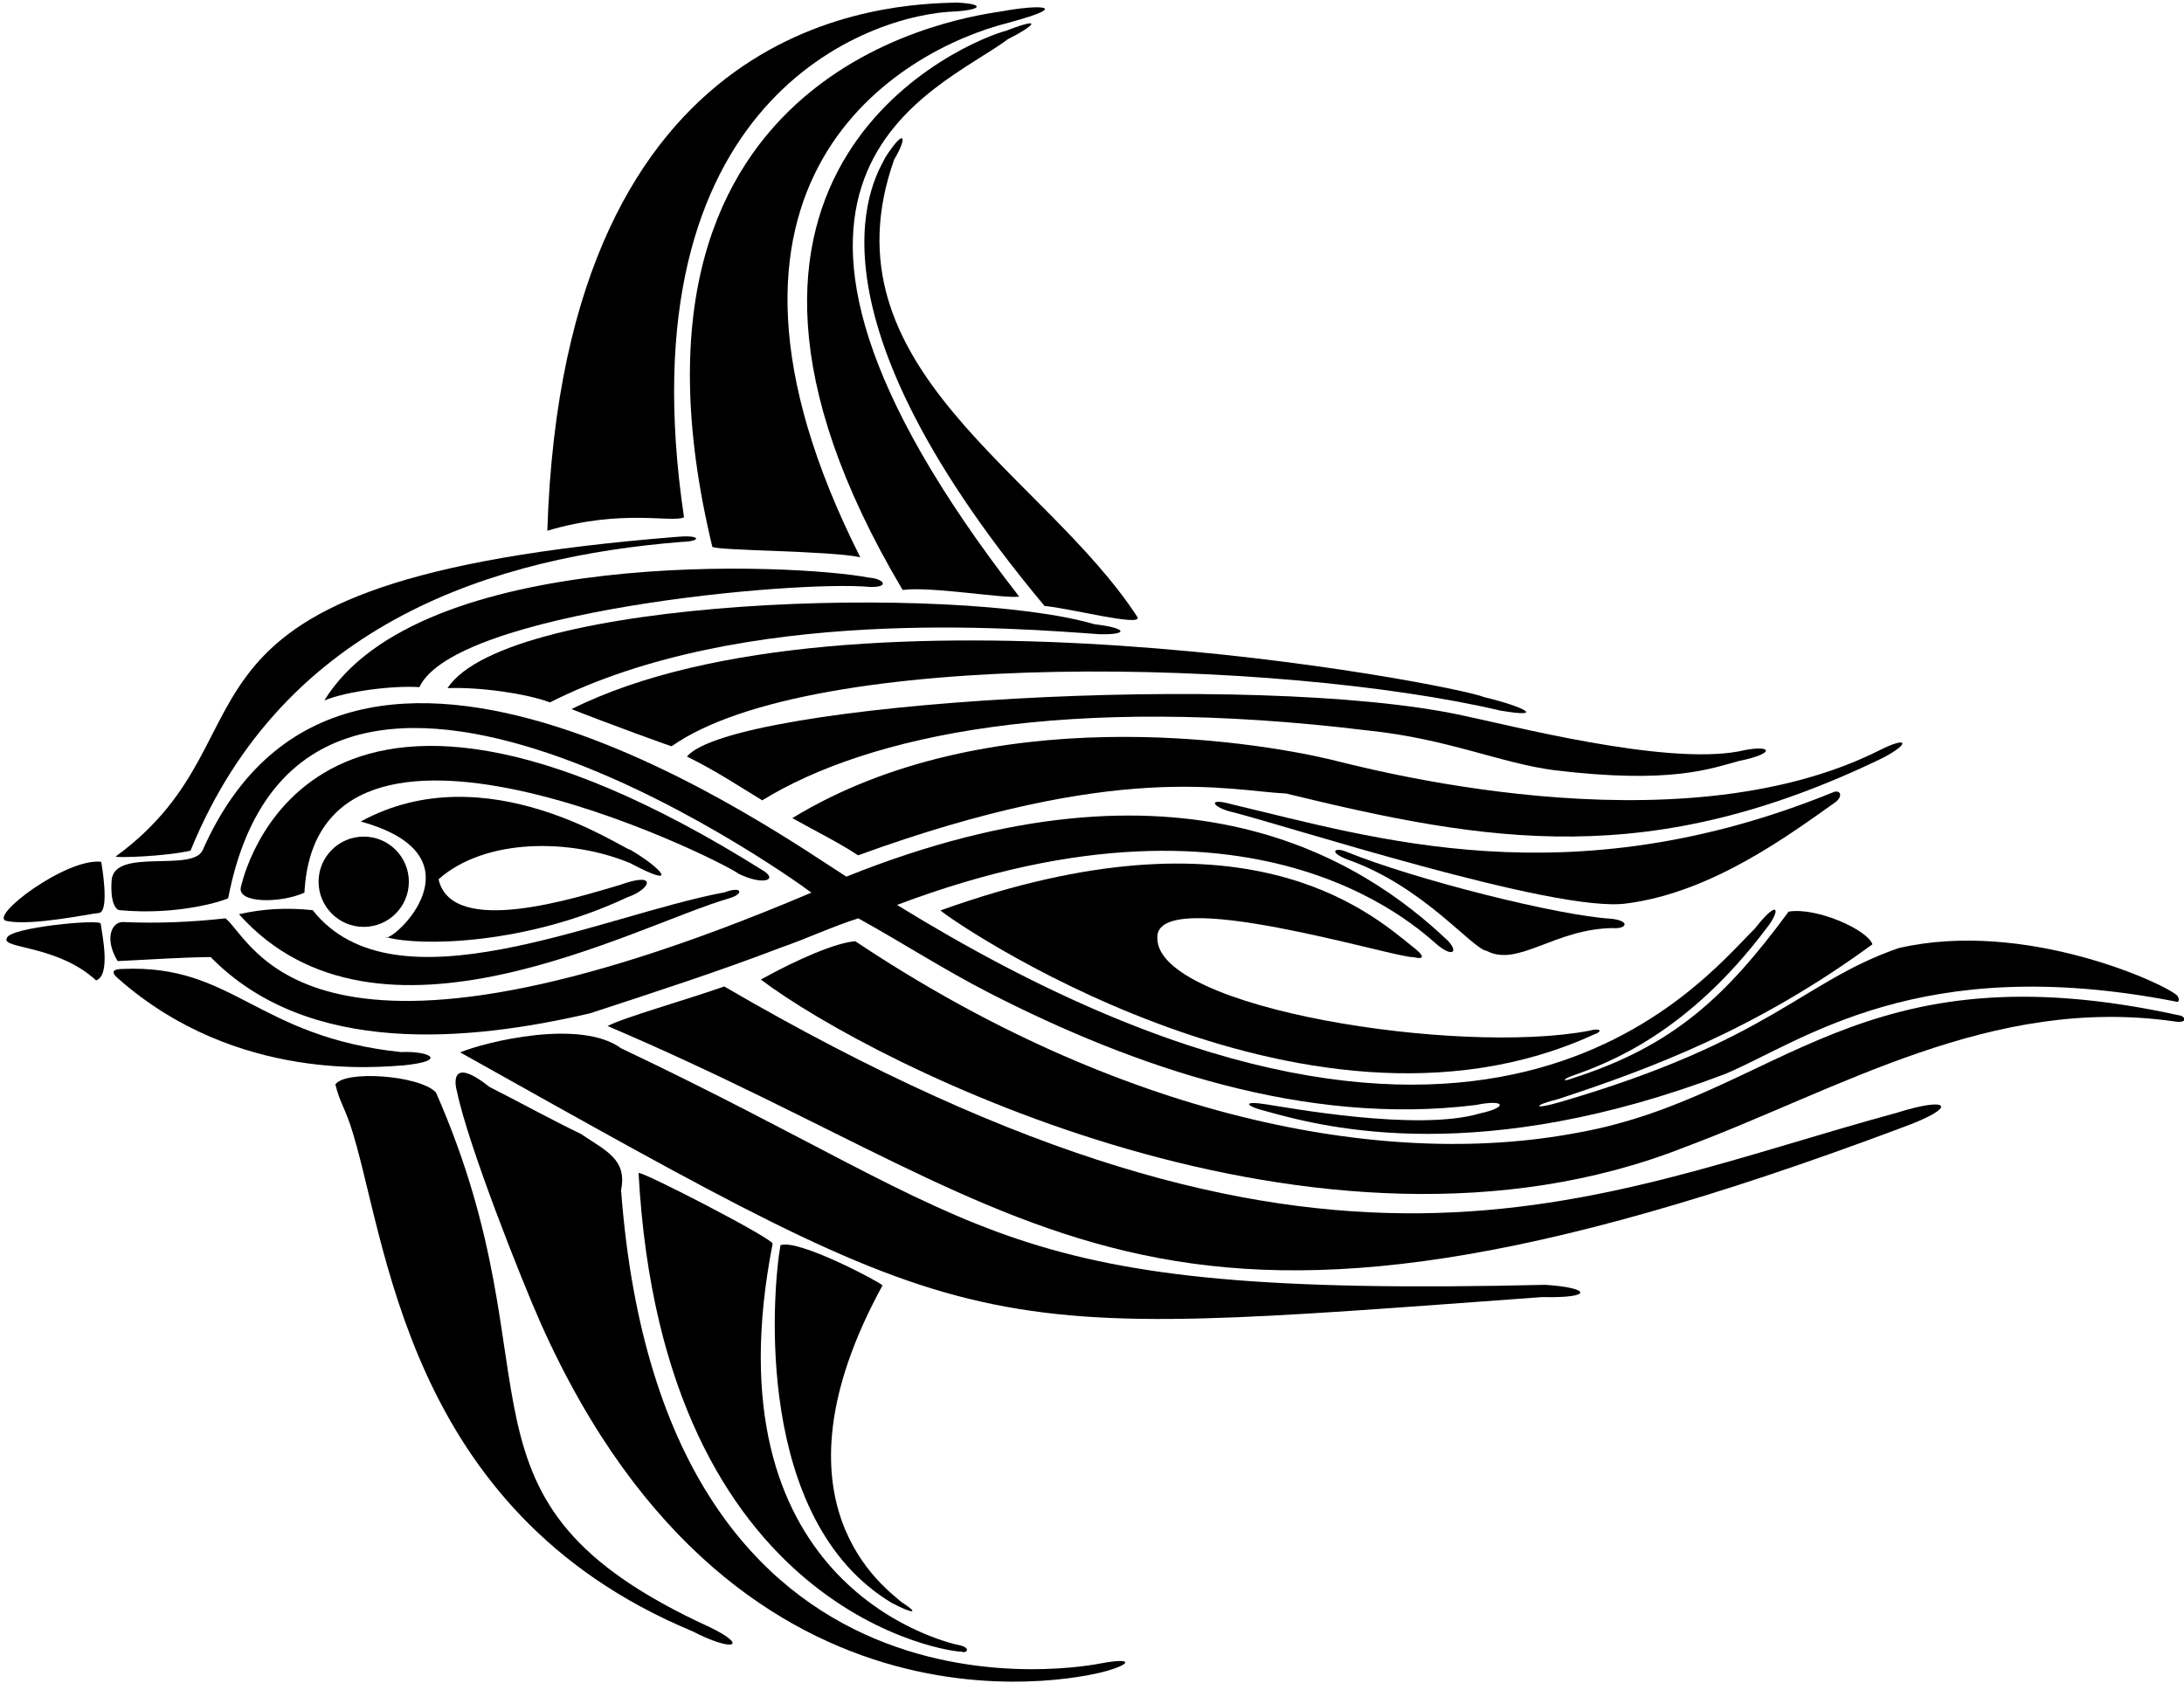 <?xml version="1.0" encoding="UTF-8"?>
<svg xmlns="http://www.w3.org/2000/svg" xmlns:xlink="http://www.w3.org/1999/xlink" width="532pt" height="410pt" viewBox="0 0 532 410" version="1.1">
<g id="surface1">
<path style=" stroke:none;fill-rule:nonzero;fill:rgb(0%,0%,0%);fill-opacity:1;" d="M 1.672 228.578 C 0.098 231.191 13.945 230.18 23.41 238.875 C 26.941 237.703 25.004 228.23 24.531 225.039 C 24.473 223.887 2.125 225.949 1.672 228.578 "/>
<path style=" stroke:none;fill-rule:nonzero;fill:rgb(0%,0%,0%);fill-opacity:1;" d="M 54.941 223.754 C 46.434 224.691 38.523 225.023 30.086 224.66 C 27.215 224.496 25.324 228.664 28.652 234.172 C 37.051 233.781 43.691 233.277 51.312 233.188 C 75.082 257.5 114.27 253.781 143.754 246.887 C 159.27 241.805 175.234 236.633 190.113 230.918 C 196.191 228.832 202.992 225.656 209.074 223.754 C 220.051 229.828 229.938 236.27 241.098 241.988 C 276.223 259.98 317.988 274.41 359.508 269.234 C 366.586 267.77 367.562 269.746 360.488 271.289 C 345.316 275.816 313.035 269.746 308.684 269.113 C 302.551 268.09 303 269.441 308.859 270.875 C 323.504 274.961 360.816 284.254 420.305 261.648 C 439.176 253.664 467.422 231.871 529.762 243.984 C 530.879 244.41 530.984 243.582 530.398 242.621 C 527.855 239.898 493.387 223.844 462.473 231.012 C 438.734 239.234 431.5 253.523 379.887 268.559 C 373.359 270.449 373.234 269.371 379.621 267.773 C 401.684 260.504 427.566 250.977 456.098 230.086 C 455.062 226.668 442.605 220.965 435.688 222.121 C 420.398 242.887 407.57 254.914 382.879 262.781 C 380.684 263.652 380.48 263.008 383.008 262.117 C 392.137 258.895 411.188 251.578 430.219 226.277 C 433.773 221.879 433.457 218.574 427.465 226.254 C 414.445 238.977 361.098 308.355 218.508 220.488 C 308.836 186.352 348.164 229.082 350.621 230.605 C 353.812 233.055 355.223 231.988 352.77 229.285 C 331.906 209.402 287.633 180.898 206.172 213.594 C 191.473 204.43 84.707 127.438 49.406 207.059 C 47.062 212.703 27.676 206.355 27.18 214.59 C 26.777 221.312 28.926 221.77 29.086 221.758 C 43.527 223.121 54.668 219.398 55.578 218.855 C 72.883 129.078 190.746 212.23 197.641 217.492 C 74.945 269.629 61.895 229.391 54.941 223.754 "/>
<path style=" stroke:none;fill-rule:nonzero;fill:rgb(0%,0%,0%);fill-opacity:1;" d="M 46.414 207.262 C 69.32 151.004 121.445 135.656 165.793 132.055 C 165.906 132.047 166.016 132.035 166.129 132.027 C 170.805 131.91 170.824 130.352 165.492 130.758 C 165.348 130.77 165.203 130.781 165.062 130.789 C 30.586 141.52 70.652 177.641 28.18 208.691 C 28.18 209.055 40.172 208.699 46.414 207.262 "/>
<path style=" stroke:none;fill-rule:nonzero;fill:rgb(0%,0%,0%);fill-opacity:1;" d="M 98.285 259.578 C 109.406 258.457 104.516 256.008 97.672 256.34 C 62.426 252.621 56.922 234.848 29.812 236.09 C 27.66 236.098 26.773 236.75 28.816 238.449 C 57.695 263.957 92.828 259.906 98.285 259.578 "/>
<path style=" stroke:none;fill-rule:nonzero;fill:rgb(0%,0%,0%);fill-opacity:1;" d="M 186.211 212.32 C 74.242 141.898 59.008 215.02 58.734 215.926 C 57.332 220.141 68.25 220.172 74.156 217.492 C 77.109 161.066 174.418 208.875 180.043 212.957 C 185.668 215.668 189.414 214.523 186.211 212.32 "/>
<path style=" stroke:none;fill-rule:nonzero;fill:rgb(0%,0%,0%);fill-opacity:1;" d="M 177.688 218.852 C 181.242 217.824 180.859 215.793 176.504 217.414 C 146.133 223.09 96.172 247.125 76.168 221.758 C 69.82 221.121 64.195 221.395 58.207 222.754 C 92.023 260.535 154.492 225.535 177.688 218.852 "/>
<path style=" stroke:none;fill-rule:nonzero;fill:rgb(0%,0%,0%);fill-opacity:1;" d="M 79 170.668 C 84.668 168.332 96 167 102.152 167.426 C 110.84 148.91 193.922 141.289 211.977 143.012 C 216.875 143.121 215.254 140.984 211.703 140.746 C 193.832 137.297 102.227 132.93 79 170.668 "/>
<path style=" stroke:none;fill-rule:nonzero;fill:rgb(0%,0%,0%);fill-opacity:1;" d="M 172.863 396.449 C 105.668 365.668 137.055 336.32 106.184 266.156 C 102.102 261.934 83.867 260.715 81.691 264.254 C 82.754 268.398 83.672 269.34 85.293 273.973 C 94.281 300.855 97.992 368.02 168.598 397.426 C 178.855 402.707 182.414 401.039 172.863 396.449 "/>
<path style=" stroke:none;fill-rule:nonzero;fill:rgb(0%,0%,0%);fill-opacity:1;" d="M 94.328 228.391 C 94.176 228.348 94.016 228.309 93.879 228.262 C 93.93 228.406 94.09 228.445 94.328 228.391 "/>
<path style=" stroke:none;fill-rule:nonzero;fill:rgb(0%,0%,0%);fill-opacity:1;" d="M 153.555 210.324 C 165.82 216.859 161.195 211.52 153.555 207.059 C 151.801 206.957 118.496 183.422 87.871 200.164 C 117.012 208.211 97.684 227.633 94.328 228.391 C 102.203 230.574 128.082 230.312 152.891 218.586 C 158.418 216.746 160.508 212.133 150.891 215.656 C 140.82 218.559 110.051 228.633 106.832 214.227 C 118.172 204.156 139.039 204.246 153.555 210.324 "/>
<path style=" stroke:none;fill-rule:nonzero;fill:rgb(0%,0%,0%);fill-opacity:1;" d="M 133.957 171.137 C 181.031 147.395 247.711 153.105 267.871 154.531 C 274.973 154.672 274.652 153.039 266.59 152.094 C 233.145 142.305 123.668 145.332 109 167.668 C 116.668 167.332 128.332 169 133.957 171.137 "/>
<path style=" stroke:none;fill-rule:nonzero;fill:rgb(0%,0%,0%);fill-opacity:1;" d="M 268.113 405.293 C 266.957 405.488 161.617 427.535 151.285 289.977 C 152.828 282.445 147.562 280.395 141.488 276.277 C 134.504 272.922 126.43 268.477 119.262 264.848 C 109.332 257 110.879 264.547 111.332 266 C 114 279 127.141 312.168 131.754 322.504 C 180.352 431.367 267.477 407.66 268.754 407.355 C 275.664 405.523 276.324 403.75 268.113 405.293 "/>
<path style=" stroke:none;fill-rule:nonzero;fill:rgb(0%,0%,0%);fill-opacity:1;" d="M 376.414 313.051 C 241.402 316.246 244 299.426 151.285 255.414 C 141.395 248.156 118.34 253.844 112.082 256.41 C 241.191 328.66 233.93 326.359 375.652 316.035 C 388.348 316.332 387.492 313.754 376.414 313.051 "/>
<path style=" stroke:none;fill-rule:nonzero;fill:rgb(0%,0%,0%);fill-opacity:1;" d="M 166.617 126.047 C 151.48 24.234 211.641 3.309 232.996 2.777 C 239.703 2.246 239.473 0.902 232.887 0.621 C 217.551 1.109 137.348 2.469 133.324 129.312 C 151.609 123.883 163.566 127.453 166.617 126.047 "/>
<path style=" stroke:none;fill-rule:nonzero;fill:rgb(0%,0%,0%);fill-opacity:1;" d="M 139.219 172.77 C 147.332 176 164.855 182.422 163.637 181.797 C 198.02 157.648 311.926 160.582 365.473 173.133 C 376.719 175.051 371.254 172.188 361.57 169.867 C 353.406 166.535 207.402 138.805 139.219 172.77 "/>
<path style=" stroke:none;fill-rule:nonzero;fill:rgb(0%,0%,0%);fill-opacity:1;" d="M 462.164 271.094 C 386.414 291.688 323.637 326.137 176.414 240.355 C 167 243.668 151.668 248 148 250 C 258.133 296.812 280.059 343.543 463.262 274.758 C 477.43 269.609 474.871 267.066 462.164 271.094 "/>
<path style=" stroke:none;fill-rule:nonzero;fill:rgb(0%,0%,0%);fill-opacity:1;" d="M 155.547 285.805 C 161.438 394.102 232.469 402.652 234.145 402.418 C 235.652 402.945 236.367 401.539 234.066 400.949 C 227.656 399.668 172.188 384.738 188.207 303.039 C 188.297 301.77 156.273 285.258 155.547 285.805 "/>
<path style=" stroke:none;fill-rule:nonzero;fill:rgb(0%,0%,0%);fill-opacity:1;" d="M 167.332 184.332 C 174.352 187.77 179.738 191.41 185.668 195 C 211.648 179.043 259.668 169 333.332 178 C 352.668 180 365.668 186 378.668 187.668 C 407.16 191.113 416.746 187.234 423.609 185.41 C 433.242 183.445 431.441 181.199 423.48 183.09 C 405.133 186.465 367.668 176.664 356.332 174.332 C 305.668 163.332 178.352 171.105 167.332 184.332 "/>
<path style=" stroke:none;fill-rule:nonzero;fill:rgb(0%,0%,0%);fill-opacity:1;" d="M 173.512 133.215 C 174.402 134.191 201.68 134.137 209.551 135.766 C 163.203 43.938 219.418 12.168 245.648 5.539 C 261.871 1.172 252.527 1.16 244.195 2.734 C 238.184 3.797 144.836 14.027 173.512 133.215 "/>
<path style=" stroke:none;fill-rule:nonzero;fill:rgb(0%,0%,0%);fill-opacity:1;" d="M 531.395 247.52 C 452.191 229.902 433.617 267.223 384.16 276.008 C 336.352 285.078 272.105 271.902 208.332 229.332 C 203.668 229.668 194.332 233.668 185.332 238.668 C 212.723 259.352 321.441 314.582 410.285 279.547 C 448.023 265.484 485.039 242.441 529.762 248.883 C 532.109 249.297 532.781 248.328 531.395 247.52 "/>
<path style=" stroke:none;fill-rule:nonzero;fill:rgb(0%,0%,0%);fill-opacity:1;" d="M 190.113 303.402 C 188.117 314.742 183.559 370.355 217.238 390.566 C 222.824 393.48 223.969 393.105 219.504 390.293 C 216.328 387.301 185.746 366.621 214.969 313.199 C 214.695 312.566 194.469 301.77 190.113 303.402 "/>
<path style=" stroke:none;fill-rule:nonzero;fill:rgb(0%,0%,0%);fill-opacity:1;" d="M 323.746 184.969 C 304.828 180.539 240.684 170.27 193 199.332 C 198.332 202.332 204.039 205.121 209.02 208.395 C 272.719 185.25 299.285 192.699 313.258 193.336 C 362.613 205.363 401.879 212.145 458.613 184.676 C 465.551 181.035 464.668 179.332 457.809 182.816 C 407.934 207.859 331 186.668 323.746 184.969 "/>
<path style=" stroke:none;fill-rule:nonzero;fill:rgb(0%,0%,0%);fill-opacity:1;" d="M 248.262 145.371 C 168.223 42.355 228.477 22.371 245.59 9.492 C 250.621 7.031 255.496 3.484 244.996 7.52 C 236.793 9.562 158.582 40.449 219.867 143.738 C 226.945 142.832 244.633 145.914 248.262 145.371 "/>
<path style=" stroke:none;fill-rule:nonzero;fill:rgb(0%,0%,0%);fill-opacity:1;" d="M 217.812 38.871 C 221.281 33.031 220.238 31.172 215.664 38.348 C 214.125 41.812 191.781 72.617 254.434 147.641 C 260.512 148.184 277.934 152.703 277.117 150.434 C 254.25 115.137 199.824 89.594 217.812 38.871 "/>
<path style=" stroke:none;fill-rule:nonzero;fill:rgb(0%,0%,0%);fill-opacity:1;" d="M 344.297 233.215 C 347.066 233.867 347.141 232.953 343.867 230.473 C 333.777 222.348 303.102 195.23 229.102 221.824 C 229.102 222.461 317.133 284.555 388.059 252.148 C 390.746 251.238 389.746 250.379 387.062 251.148 C 355.332 257.18 282.008 245.824 281.922 228.652 C 280.945 215.211 339.922 233.492 344.297 233.215 "/>
<path style=" stroke:none;fill-rule:nonzero;fill:rgb(0%,0%,0%);fill-opacity:1;" d="M 447.273 195.32 C 449.109 193.668 448.059 192.285 446.391 193.098 C 382.148 219.215 334.387 204.07 300.152 195.992 C 294.332 194.332 295 196.332 299.246 197.625 C 312.629 200.871 379.004 222.57 396.18 220.133 C 417.004 217.461 435.812 203.445 447.273 195.32 "/>
<path style=" stroke:none;fill-rule:nonzero;fill:rgb(0%,0%,0%);fill-opacity:1;" d="M 392.559 223.859 C 379.793 223.152 344.477 214.281 327.965 207.527 C 325.176 206.363 323.453 207.578 328.238 209.434 C 346.797 215.941 358.543 231.164 362.172 231.699 C 369.797 235.707 378.715 226.273 392.922 226.129 C 396.195 226.383 397.246 224.414 392.559 223.859 "/>
<path style=" stroke:none;fill-rule:nonzero;fill:rgb(0%,0%,0%);fill-opacity:1;" d="M 99.594 214.84 C 99.594 208.766 94.672 203.84 88.598 203.84 C 82.523 203.84 77.602 208.766 77.602 214.84 C 77.602 220.91 82.523 225.836 88.598 225.836 C 94.672 225.836 99.594 220.91 99.594 214.84 "/>
<path style=" stroke:none;fill-rule:nonzero;fill:rgb(0%,0%,0%);fill-opacity:1;" d="M 24.062 222.453 C 26.871 222.234 24.656 209.98 24.656 209.98 C 16.188 208.945 -2.992 223.41 1.598 224.395 C 7.648 225.691 21.867 222.621 24.062 222.453 "/>
</g>
</svg>
